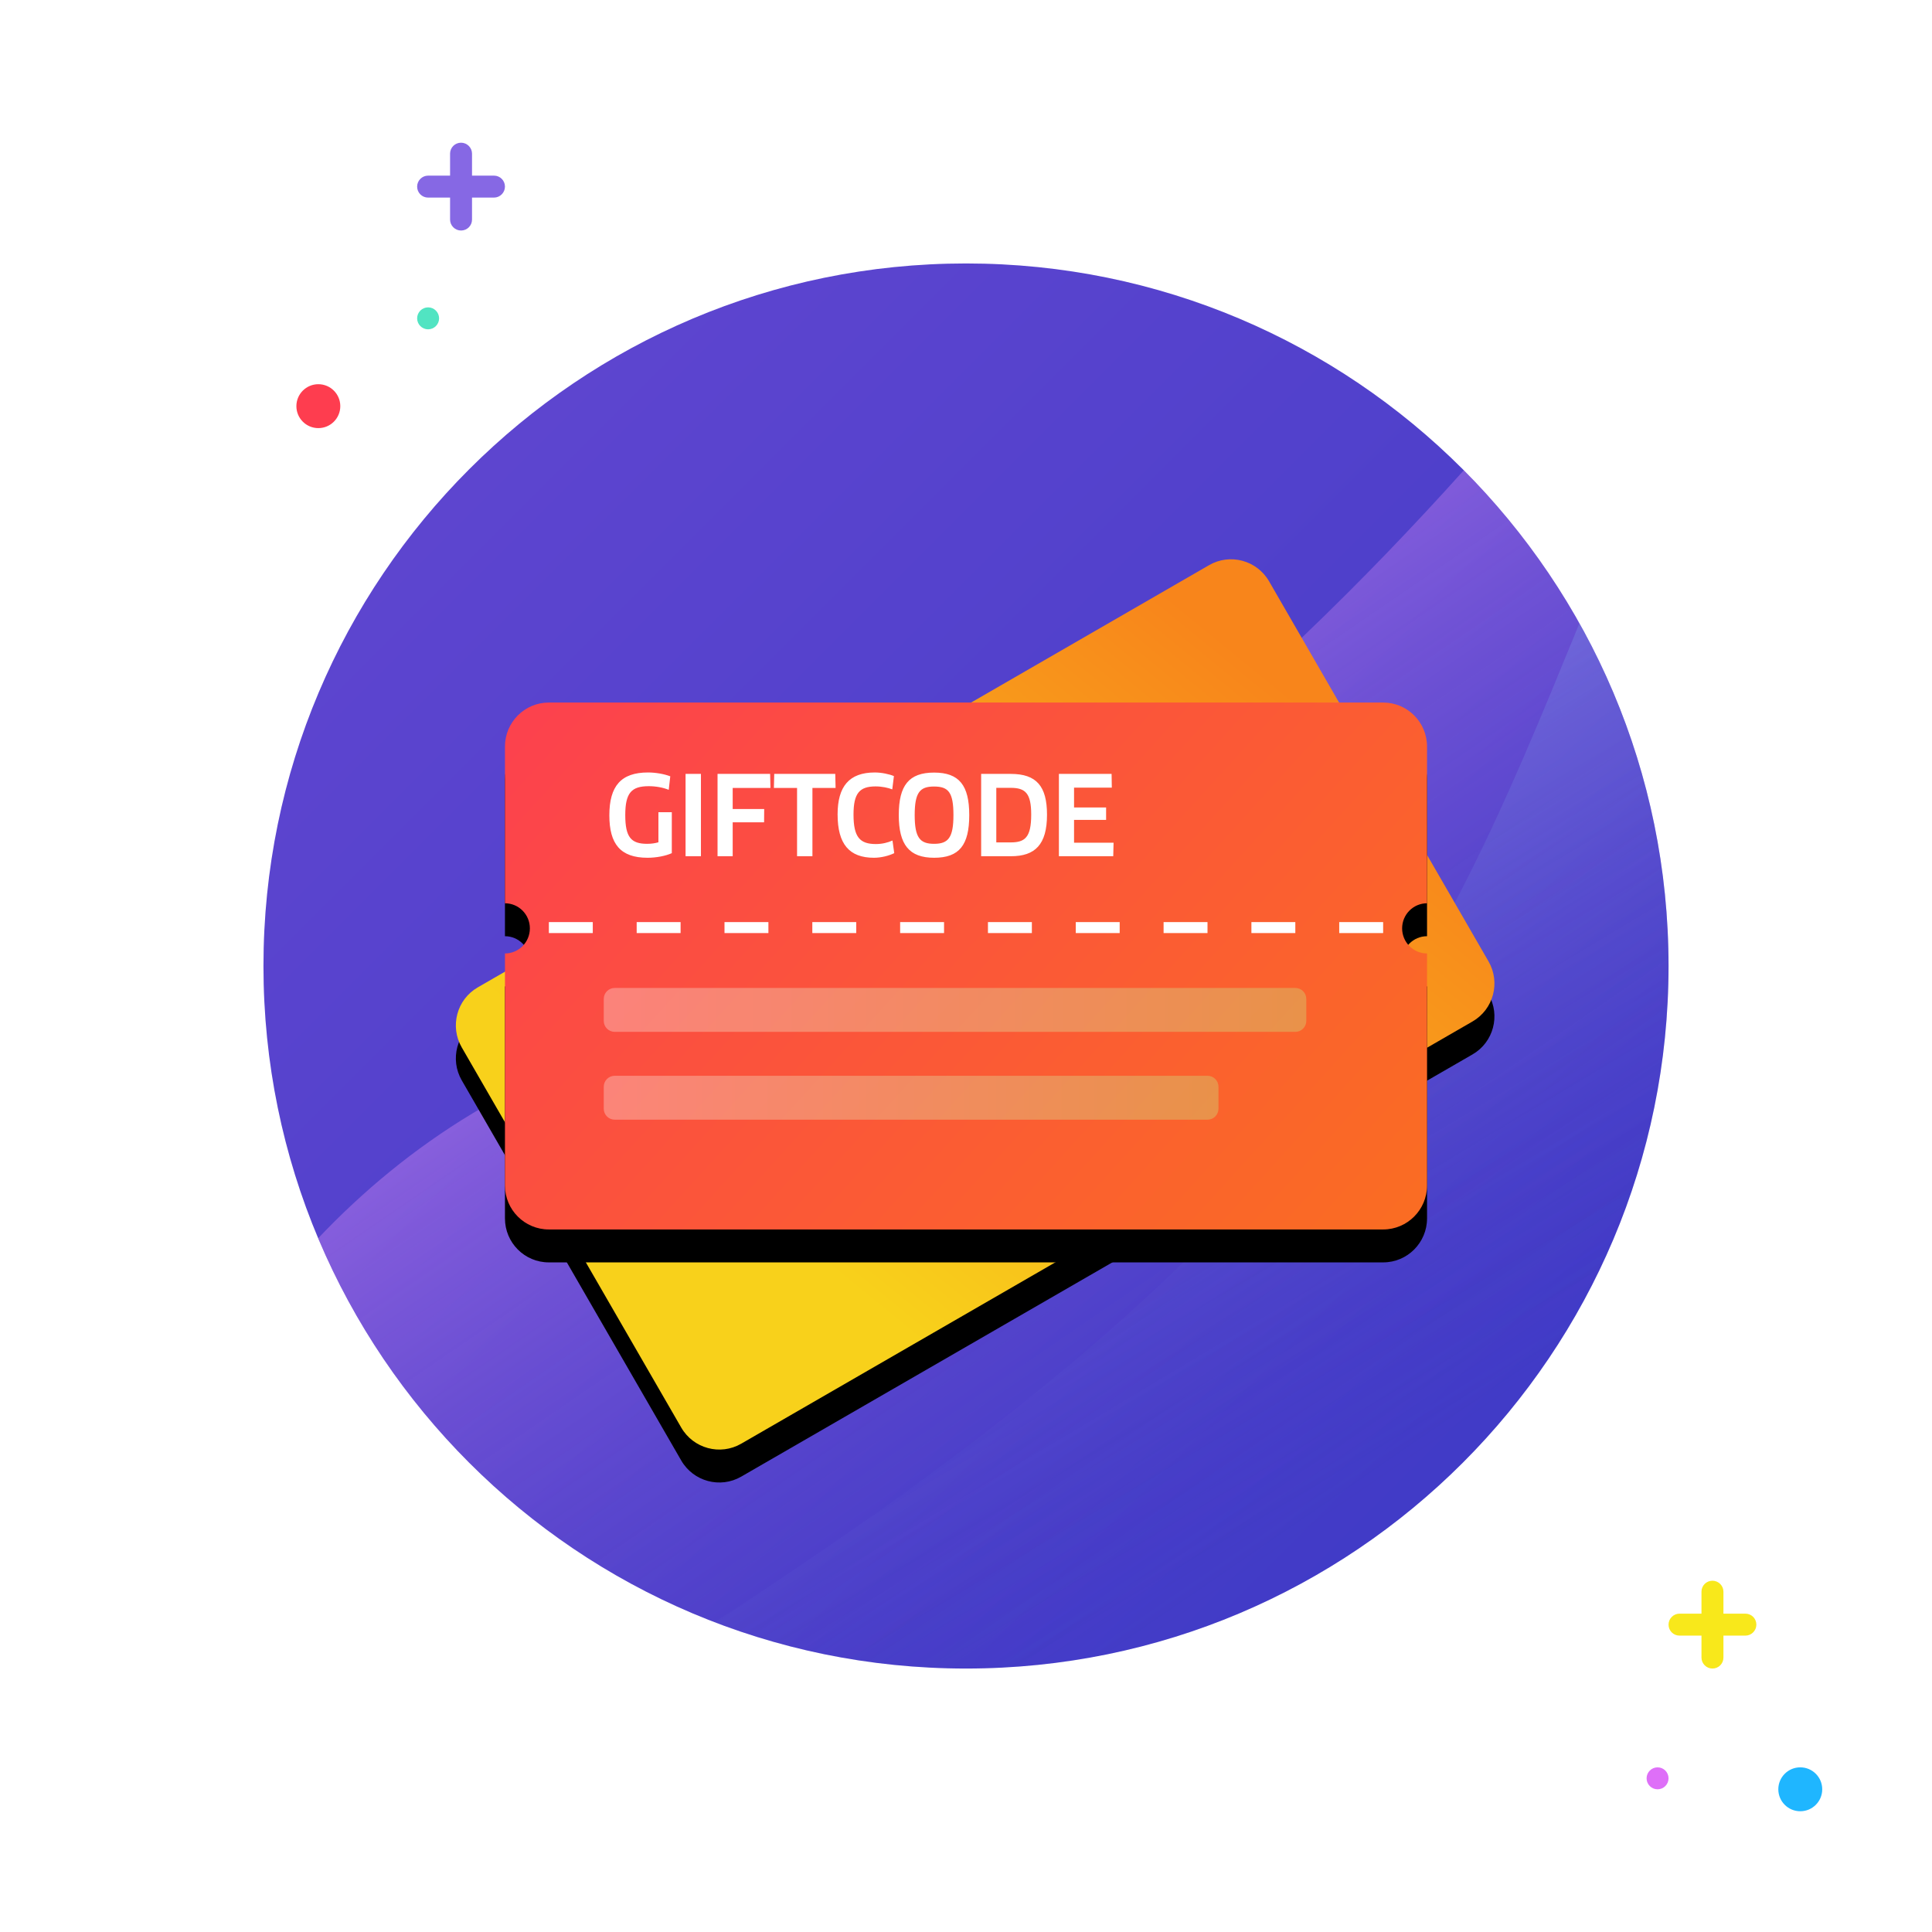 <svg width="176" height="176" viewBox="0 0 176 176" fill="none" xmlns="http://www.w3.org/2000/svg">
<path d="M88 152C123.346 152 152 123.346 152 88C152 52.654 123.346 24 88 24C52.654 24 24 52.654 24 88C24 123.346 52.654 152 88 152Z" fill="url(#paint0_linear)"/>
<path fill-rule="evenodd" clip-rule="evenodd" d="M133.35 42.84C115.997 62.162 88.917 87.284 60.497 94.244C47.697 97.367 37.215 104.113 28.984 112.803C38.674 135.832 61.449 152 88.001 152C123.347 152 152.001 123.346 152.001 88C152.001 70.375 144.876 54.414 133.35 42.84Z" fill="url(#paint1_linear)"/>
<path fill-rule="evenodd" clip-rule="evenodd" d="M65.078 147.773C121.493 111.437 130.886 88.506 143.639 57.375C143.72 57.177 143.801 56.979 143.882 56.78C149.053 66.015 152 76.664 152 88C152 123.346 123.346 152 88 152C79.923 152 72.195 150.504 65.078 147.773Z" fill="url(#paint2_linear)"/>
<g filter="url(#filter0_d)">
<g filter="url(#filter1_d)">
<path d="M125.035 66.28L135.601 84.582C136.708 86.5 136.053 88.951 134.145 90.053L67.521 128.518C65.61 129.621 63.163 128.962 62.056 127.043L51.489 108.742C52.587 108.108 52.965 106.708 52.334 105.615C51.703 104.521 50.301 104.149 49.203 104.783L42.066 92.419C40.958 90.501 41.614 88.05 43.521 86.949L110.145 48.483C112.057 47.38 114.503 48.039 115.611 49.958L122.749 62.321C121.651 62.955 121.273 64.355 121.904 65.448C122.535 66.541 123.937 66.914 125.035 66.28Z" fill="black"/>
</g>
<path d="M125.035 66.28L135.601 84.582C136.708 86.5 136.053 88.951 134.145 90.053L67.521 128.518C65.61 129.621 63.163 128.962 62.056 127.043L51.489 108.742C52.587 108.108 52.965 106.708 52.334 105.615C51.703 104.521 50.301 104.149 49.203 104.783L42.066 92.419C40.958 90.501 41.614 88.05 43.521 86.949L110.145 48.483C112.057 47.38 114.503 48.039 115.611 49.958L122.749 62.321C121.651 62.955 121.273 64.355 121.904 65.448C122.535 66.541 123.937 66.914 125.035 66.28Z" fill="url(#paint3_linear)"/>
</g>
<g filter="url(#filter2_d)">
<path d="M130 86.857V107.99C130 110.205 128.207 112 126.005 112H49.995C47.789 112 46 110.206 46 107.99V86.857C47.254 86.857 48.27 85.834 48.27 84.571C48.27 83.309 47.254 82.286 46 82.286V68.01C46 65.795 47.793 64 49.995 64H126.005C128.211 64 130 65.794 130 68.01V82.286C128.746 82.286 127.73 83.309 127.73 84.571C127.73 85.834 128.746 86.857 130 86.857Z" fill="black"/>
</g>
<path d="M130 86.857V107.99C130 110.205 128.207 112 126.005 112H49.995C47.789 112 46 110.206 46 107.99V86.857C47.254 86.857 48.27 85.834 48.27 84.571C48.27 83.309 47.254 82.286 46 82.286V68.01C46 65.795 47.793 64 49.995 64H126.005C128.211 64 130 65.794 130 68.01V82.286C128.746 82.286 127.73 83.309 127.73 84.571C127.73 85.834 128.746 86.857 130 86.857Z" fill="url(#paint4_linear)"/>
<path d="M54 85V84H50V85H54ZM62 85V84H58V85H62ZM70 85V84H66V85H70ZM78 85V84H74V85H78ZM86 85V84H82V85H86ZM94 85V84H90V85H94ZM102 85V84H98V85H102ZM110 85V84H106V85H110ZM118 85V84H114V85H118ZM126 85V84H122V85H126Z" fill="white"/>
<path fill-rule="evenodd" clip-rule="evenodd" d="M61.2 77.72C60.65 77.97 59.8 78.14 58.99 78.14C56.51 78.14 55.51 76.88 55.51 74.27C55.51 71.6 56.58 70.37 59.03 70.37C59.74 70.37 60.51 70.51 61.06 70.72L60.92 71.95C60.4 71.74 59.75 71.62 59.1 71.62C57.53 71.62 56.96 72.22 56.96 74.25C56.96 76.27 57.49 76.87 58.95 76.87C59.34 76.87 59.68 76.82 59.98 76.73V73.99H61.2V77.72ZM62.453 70.5H63.853V78H62.453V70.5ZM66.746 71.78V73.7H69.616L69.606 74.91H66.746V78H65.366V70.5H70.156L70.186 71.78H66.746ZM74.01 71.78V78H72.61V71.78H70.5L70.53 70.5H76.09L76.12 71.78H74.01ZM81.283 71.91C80.893 71.76 80.343 71.64 79.763 71.64C78.303 71.64 77.753 72.26 77.753 74.2C77.753 76.26 78.323 76.89 79.793 76.89C80.373 76.89 80.873 76.76 81.303 76.57L81.463 77.72C80.973 77.96 80.263 78.14 79.613 78.14C77.363 78.14 76.303 76.89 76.303 74.19C76.303 71.65 77.353 70.37 79.693 70.37C80.303 70.37 81.013 70.52 81.433 70.7L81.283 71.91ZM88.296 74.25C88.296 76.99 87.386 78.14 85.096 78.14C82.826 78.14 81.876 76.95 81.876 74.25C81.876 71.55 82.796 70.38 85.096 70.38C87.386 70.38 88.296 71.55 88.296 74.25ZM86.856 74.25C86.856 72.17 86.396 71.65 85.086 71.65C83.806 71.65 83.326 72.18 83.326 74.25C83.326 76.32 83.806 76.87 85.096 76.87C86.386 76.87 86.856 76.31 86.856 74.25ZM95.38 74.22C95.38 76.94 94.29 78 92.1 78H89.38V70.5H92.08C94.41 70.5 95.38 71.61 95.38 74.22ZM93.94 74.21C93.94 72.27 93.42 71.77 92.07 71.77H90.76V76.74H92.07C93.37 76.74 93.94 76.29 93.94 74.21ZM101.443 76.77L101.413 78H96.463V70.5H101.263L101.283 71.75H97.843V73.56H100.763V74.69H97.843V76.77H101.443Z" fill="white"/>
<path opacity="0.3" d="M118 90H56C55.448 90 55 90.448 55 91V93C55 93.552 55.448 94 56 94H118C118.552 94 119 93.552 119 93V91C119 90.448 118.552 90 118 90Z" fill="url(#paint5_linear)"/>
<path opacity="0.3" d="M110 98H56C55.448 98 55 98.448 55 99V101C55 101.552 55.448 102 56 102H110C110.552 102 111 101.552 111 101V99C111 98.448 110.552 98 110 98Z" fill="url(#paint6_linear)"/>
<path d="M29 39C30.105 39 31 38.105 31 37C31 35.895 30.105 35 29 35C27.895 35 27 35.895 27 37C27 38.105 27.895 39 29 39Z" fill="#FE3D4F"/>
<path d="M164 165C165.105 165 166 164.105 166 163C166 161.895 165.105 161 164 161C162.895 161 162 161.895 162 163C162 164.105 162.895 165 164 165Z" fill="#1FB6FF"/>
<path d="M39 30C39.552 30 40 29.552 40 29C40 28.448 39.552 28 39 28C38.448 28 38 28.448 38 29C38 29.552 38.448 30 39 30Z" fill="#51E4C2"/>
<path d="M151 163C151.552 163 152 162.552 152 162C152 161.448 151.552 161 151 161C150.448 161 150 161.448 150 162C150 162.552 150.448 163 151 163Z" fill="#DE6FF8"/>
<path fill-rule="evenodd" clip-rule="evenodd" d="M43 16H45.003C45.554 16 46 16.444 46 17C46 17.552 45.547 18 45.003 18H43V20.003C43 20.554 42.556 21 42 21C41.448 21 41 20.547 41 20.003V18H38.997C38.446 18 38 17.556 38 17C38 16.448 38.453 16 38.997 16H41V13.997C41 13.446 41.444 13 42 13C42.552 13 43 13.453 43 13.997V16Z" fill="#8668E4"/>
<path fill-rule="evenodd" clip-rule="evenodd" d="M157 147H159.003C159.554 147 160 147.444 160 148C160 148.552 159.547 149 159.003 149H157V151.003C157 151.554 156.556 152 156 152C155.448 152 155 151.547 155 151.003V149H152.997C152.446 149 152 148.556 152 148C152 147.448 152.453 147 152.997 147H155V144.997C155 144.446 155.444 144 156 144C156.552 144 157 144.453 157 144.997V147Z" fill="#F8E81B"/>
<defs>
<filter id="filter0_d" x="34.06" y="43.485" width="109.546" height="96.031" filterUnits="userSpaceOnUse" color-interpolation-filters="sRGB">
<feFlood flood-opacity="0" result="BackgroundImageFix"/>
<feColorMatrix in="SourceAlpha" type="matrix" values="0 0 0 0 0 0 0 0 0 0 0 0 0 0 0 0 0 0 127 0"/>
<feOffset dy="3"/>
<feGaussianBlur stdDeviation="3"/>
<feColorMatrix type="matrix" values="0 0 0 0 0 0 0 0 0 0 0 0 0 0 0 0 0 0 0.15 0"/>
<feBlend mode="normal" in2="BackgroundImageFix" result="effect1_dropShadow"/>
<feBlend mode="normal" in="SourceGraphic" in2="effect1_dropShadow" result="shape"/>
</filter>
<filter id="filter1_d" x="34.06" y="43.485" width="109.546" height="96.031" filterUnits="userSpaceOnUse" color-interpolation-filters="sRGB">
<feFlood flood-opacity="0" result="BackgroundImageFix"/>
<feColorMatrix in="SourceAlpha" type="matrix" values="0 0 0 0 0 0 0 0 0 0 0 0 0 0 0 0 0 0 127 0"/>
<feOffset dy="3"/>
<feGaussianBlur stdDeviation="3"/>
<feColorMatrix type="matrix" values="0 0 0 0 0.071 0 0 0 0 0.075 0 0 0 0 0.102 0 0 0 0.2 0"/>
<feBlend mode="normal" in2="BackgroundImageFix" result="effect1_dropShadow"/>
<feBlend mode="normal" in="SourceGraphic" in2="effect1_dropShadow" result="shape"/>
</filter>
<filter id="filter2_d" x="40" y="61" width="96" height="60" filterUnits="userSpaceOnUse" color-interpolation-filters="sRGB">
<feFlood flood-opacity="0" result="BackgroundImageFix"/>
<feColorMatrix in="SourceAlpha" type="matrix" values="0 0 0 0 0 0 0 0 0 0 0 0 0 0 0 0 0 0 127 0"/>
<feOffset dy="3"/>
<feGaussianBlur stdDeviation="3"/>
<feColorMatrix type="matrix" values="0 0 0 0 0.071 0 0 0 0 0.075 0 0 0 0 0.102 0 0 0 0.2 0"/>
<feBlend mode="normal" in2="BackgroundImageFix" result="effect1_dropShadow"/>
<feBlend mode="normal" in="SourceGraphic" in2="effect1_dropShadow" result="shape"/>
</filter>
<linearGradient id="paint0_linear" x1="24" y1="24" x2="152" y2="152" gradientUnits="userSpaceOnUse">
<stop stop-color="#474BD1"/>
<stop offset="0" stop-color="#6347D1"/>
<stop offset="1" stop-color="#3B39C5"/>
</linearGradient>
<linearGradient id="paint1_linear" x1="73.001" y1="78" x2="116.501" y2="141.5" gradientUnits="userSpaceOnUse">
<stop offset="0.021" stop-color="#F19AFF" stop-opacity="0.33"/>
<stop offset="1" stop-color="#4A39BE" stop-opacity="0"/>
</linearGradient>
<linearGradient id="paint2_linear" x1="62.949" y1="79.124" x2="103.437" y2="146.775" gradientUnits="userSpaceOnUse">
<stop offset="0.021" stop-color="#9ADBFF" stop-opacity="0.33"/>
<stop offset="1" stop-color="#4A39BE" stop-opacity="0"/>
</linearGradient>
<linearGradient id="paint3_linear" x1="76" y1="113" x2="118.5" y2="61" gradientUnits="userSpaceOnUse">
<stop stop-color="#F8D11B"/>
<stop offset="1" stop-color="#F8851B"/>
</linearGradient>
<linearGradient id="paint4_linear" x1="47.105" y1="64" x2="119.141" y2="129.431" gradientUnits="userSpaceOnUse">
<stop stop-color="#FC414E"/>
<stop offset="1" stop-color="#FA6F20"/>
</linearGradient>
<linearGradient id="paint5_linear" x1="55" y1="92" x2="127.5" y2="92" gradientUnits="userSpaceOnUse">
<stop stop-color="white"/>
<stop offset="1" stop-color="#B8FF80"/>
</linearGradient>
<linearGradient id="paint6_linear" x1="55" y1="100" x2="118.438" y2="100" gradientUnits="userSpaceOnUse">
<stop stop-color="white"/>
<stop offset="1" stop-color="#B8FF80"/>
</linearGradient>
</defs>
</svg>
